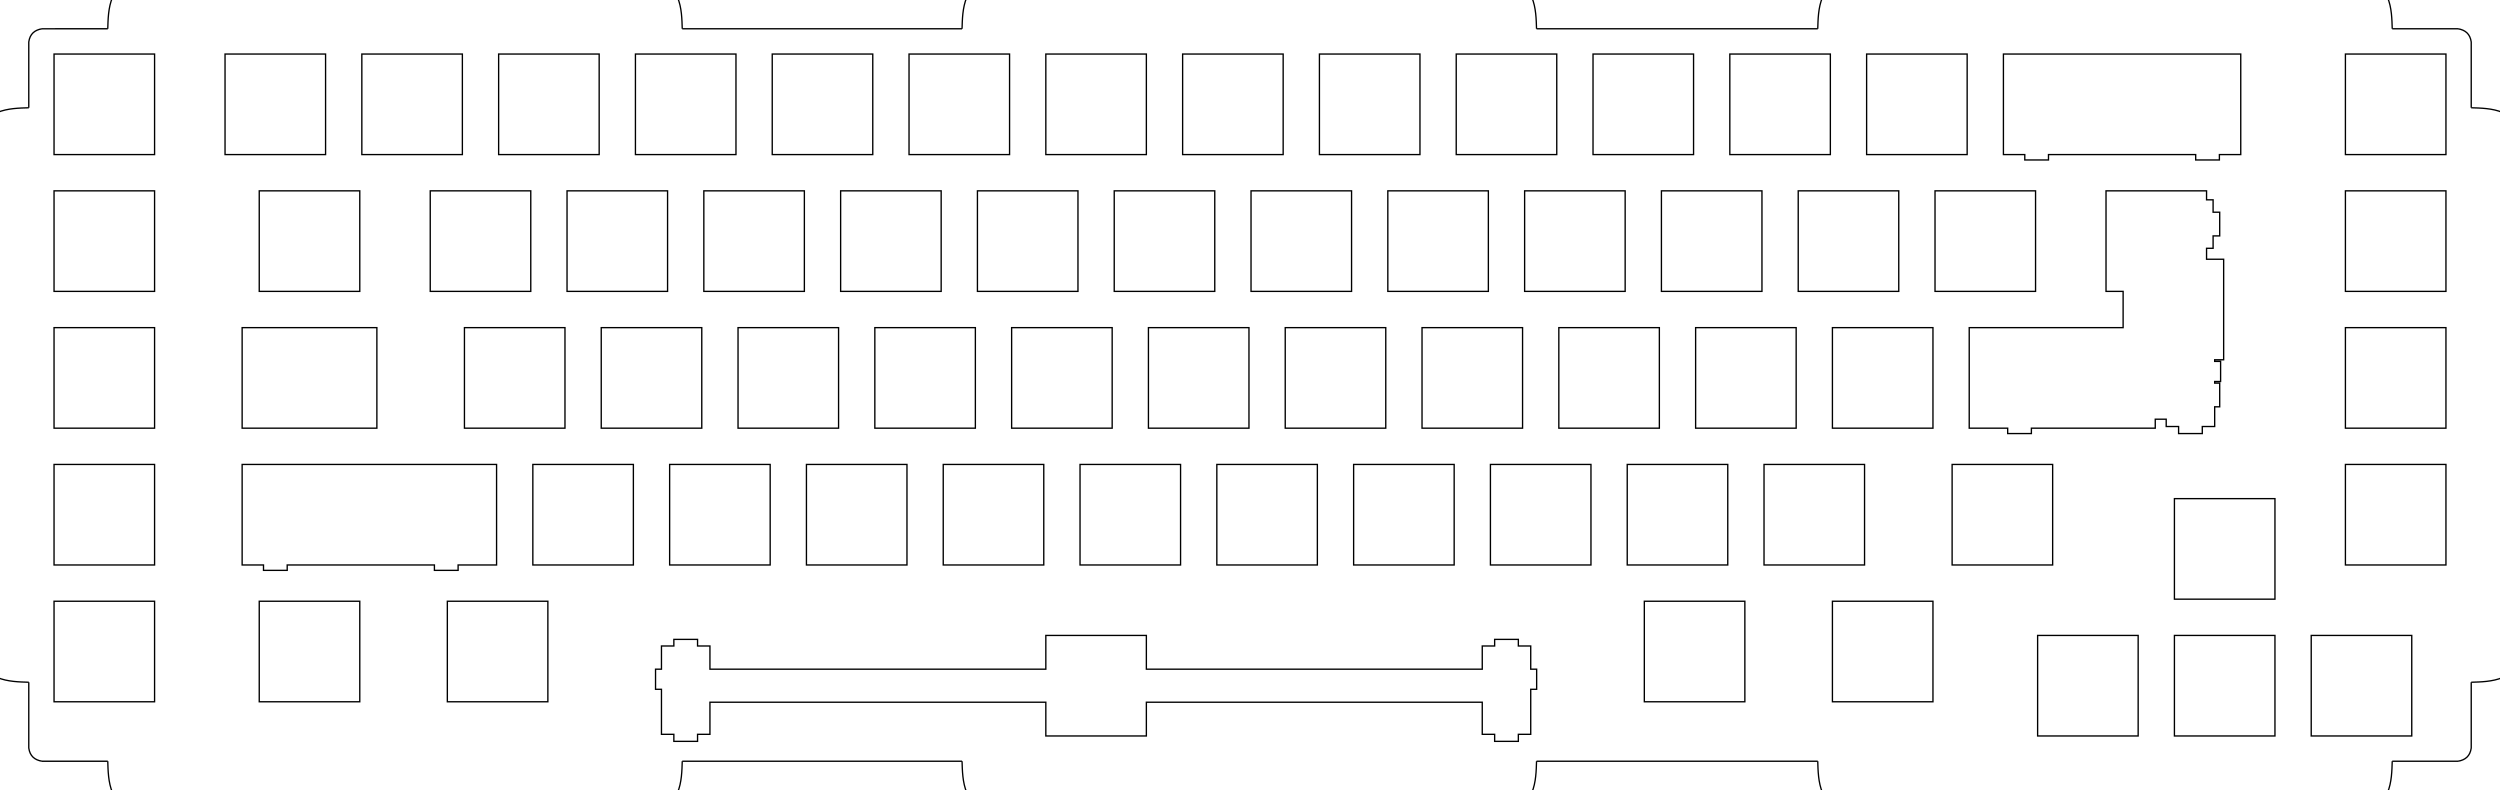 <?xml version="1.0" encoding="UTF-8" standalone="no"?>
<!-- Generated by SVGo -->

<svg
   width="348.140mm"
   height="110.014mm"
   viewBox="0.000 0.000 348.140 110.014"
   version="1.1"
   id="svg146"
   sodipodi:docname="Diom-65MK_Plate-GasketsSym.svg"
   inkscape:version="1.1.2 (b8e25be833, 2022-02-05)"
   xmlns:inkscape="http://www.inkscape.org/namespaces/inkscape"
   xmlns:sodipodi="http://sodipodi.sourceforge.net/DTD/sodipodi-0.dtd"
   xmlns="http://www.w3.org/2000/svg"
   xmlns:svg="http://www.w3.org/2000/svg">
  <defs
     id="defs150" />
  <sodipodi:namedview
     id="namedview148"
     pagecolor="#ffffff"
     bordercolor="#999999"
     borderopacity="1"
     inkscape:pageshadow="0"
     inkscape:pageopacity="0"
     inkscape:pagecheckerboard="0"
     inkscape:document-units="mm"
     showgrid="false"
     inkscape:zoom="0.90514948"
     inkscape:cx="591.06259"
     inkscape:cy="215.43403"
     inkscape:window-width="1920"
     inkscape:window-height="1017"
     inkscape:window-x="-8"
     inkscape:window-y="-8"
     inkscape:window-maximized="1"
     inkscape:current-layer="svg146"
     showguides="false">
    <sodipodi:guide
       position="11.619,120.172"
       orientation="0,-1"
       id="guide11537" />
    <inkscape:grid
       type="xygrid"
       id="grid14613" />
  </sodipodi:namedview>
  <polygon
     points="145.638,88.488 145.638,93.188 98.863,93.188 98.863,89.958 97.138,89.958 97.138,89.038 93.838,89.038 93.838,89.958 92.113,89.958 92.113,93.188 91.288,93.188 91.288,95.988 92.113,95.988 92.113,102.258 93.838,102.258 93.838,103.238 97.138,103.238 97.138,102.258 98.863,102.258 98.863,97.788 145.638,97.788 145.638,102.488 159.638,102.488 159.638,97.788 206.413,97.788 206.413,102.258 208.138,102.258 208.138,103.238 211.438,103.238 211.438,102.258 213.163,102.258 213.163,95.988 213.988,95.988 213.988,93.188 213.163,93.188 213.163,89.958 211.438,89.958 211.438,89.038 208.138,89.038 208.138,89.958 206.413,89.958 206.413,93.188 159.638,93.188 159.638,88.488"
     style="fill:none;stroke-width:0.05mm;stroke:black"
     id="polygon4" />
  <polygon
     points="283.751,88.488 283.751,102.488 297.751,102.488 297.751,88.488"
     style="fill:none;stroke-width:0.05mm;stroke:black"
     id="polygon6" />
  <polygon
     points="302.801,88.488 302.801,102.488 316.801,102.488 316.801,88.488"
     style="fill:none;stroke-width:0.05mm;stroke:black"
     id="polygon8" />
  <polygon
     points="321.851,88.488 321.851,102.488 335.851,102.488 335.851,88.488"
     style="fill:none;stroke-width:0.05mm;stroke:black"
     id="polygon10" />
  <polygon
     points="7.526,83.726 7.526,97.726 21.526,97.726 21.526,83.726"
     style="fill:none;stroke-width:0.05mm;stroke:black"
     id="polygon12" />
  <polygon
     points="36.101,83.726 36.101,97.726 50.101,97.726 50.101,83.726"
     style="fill:none;stroke-width:0.05mm;stroke:black"
     id="polygon14" />
  <polygon
     points="62.294,83.726 62.294,97.726 76.294,97.726 76.294,83.726"
     style="fill:none;stroke-width:0.05mm;stroke:black"
     id="polygon16" />
  <polygon
     points="228.982,83.726 228.982,97.726 242.982,97.726 242.982,83.726"
     style="fill:none;stroke-width:0.05mm;stroke:black"
     id="polygon18" />
  <polygon
     points="255.176,83.726 255.176,97.726 269.176,97.726 269.176,83.726"
     style="fill:none;stroke-width:0.05mm;stroke:black"
     id="polygon20" />
  <polygon
     points="302.801,69.438 302.801,83.438 316.801,83.438 316.801,69.438"
     style="fill:none;stroke-width:0.05mm;stroke:black"
     id="polygon22" />
  <polygon
     points="33.719,64.676 33.719,78.676 36.694,78.676 36.694,79.426 39.994,79.426 39.994,78.676 60.494,78.676 60.494,79.426 63.794,79.426 63.794,78.676 69.151,78.676 69.151,64.676"
     style="fill:none;stroke-width:0.05mm;stroke:black"
     id="polygon24" />
  <polygon
     points="7.526,64.676 7.526,78.676 21.526,78.676 21.526,64.676"
     style="fill:none;stroke-width:0.05mm;stroke:black"
     id="polygon26" />
  <polygon
     points="74.201,64.676 74.201,78.676 88.201,78.676 88.201,64.676"
     style="fill:none;stroke-width:0.05mm;stroke:black"
     id="polygon28" />
  <polygon
     points="93.251,64.676 93.251,78.676 107.251,78.676 107.251,64.676"
     style="fill:none;stroke-width:0.05mm;stroke:black"
     id="polygon30" />
  <polygon
     points="112.301,64.676 112.301,78.676 126.301,78.676 126.301,64.676"
     style="fill:none;stroke-width:0.05mm;stroke:black"
     id="polygon32" />
  <polygon
     points="131.351,64.676 131.351,78.676 145.351,78.676 145.351,64.676"
     style="fill:none;stroke-width:0.05mm;stroke:black"
     id="polygon34" />
  <polygon
     points="150.401,64.676 150.401,78.676 164.401,78.676 164.401,64.676"
     style="fill:none;stroke-width:0.05mm;stroke:black"
     id="polygon36" />
  <polygon
     points="169.451,64.676 169.451,78.676 183.451,78.676 183.451,64.676"
     style="fill:none;stroke-width:0.05mm;stroke:black"
     id="polygon38" />
  <polygon
     points="188.501,64.676 188.501,78.676 202.501,78.676 202.501,64.676"
     style="fill:none;stroke-width:0.05mm;stroke:black"
     id="polygon40" />
  <polygon
     points="207.551,64.676 207.551,78.676 221.551,78.676 221.551,64.676"
     style="fill:none;stroke-width:0.05mm;stroke:black"
     id="polygon42" />
  <polygon
     points="226.601,64.676 226.601,78.676 240.601,78.676 240.601,64.676"
     style="fill:none;stroke-width:0.05mm;stroke:black"
     id="polygon44" />
  <polygon
     points="245.651,64.676 245.651,78.676 259.650,78.676 259.650,64.676"
     style="fill:none;stroke-width:0.05mm;stroke:black"
     id="polygon46" />
  <polygon
     points="271.844,64.676 271.844,78.676 285.844,78.676 285.844,64.676"
     style="fill:none;stroke-width:0.05mm;stroke:black"
     id="polygon48" />
  <polygon
     points="326.613,64.676 326.613,78.676 340.613,78.676 340.613,64.676"
     style="fill:none;stroke-width:0.05mm;stroke:black"
     id="polygon50" />
  <polygon
     points="293.276,26.576 293.276,40.576 295.657,40.576 295.657,45.626 274.226,45.626 274.226,59.626 279.582,59.626 279.582,60.376 282.882,60.376 282.882,59.626 300.132,59.626 300.132,58.376 301.657,58.376 301.657,59.395 303.382,59.395 303.382,60.376 306.682,60.376 306.682,59.395 308.407,59.395 308.407,56.651 309.107,56.651 309.107,53.351 308.407,53.351 308.407,53.126 309.232,53.126 309.232,50.326 308.407,50.326 308.407,50.101 309.657,50.101 309.657,36.101 307.276,36.101 307.276,34.576 308.187,34.576 308.187,32.851 309.107,32.851 309.107,29.551 308.187,29.551 308.187,27.826 307.276,27.826 307.276,26.576"
     style="fill:none;stroke-width:0.05mm;stroke:black"
     id="polygon52" />
  <polygon
     points="7.526,45.626 7.526,59.626 21.526,59.626 21.526,45.626"
     style="fill:none;stroke-width:0.05mm;stroke:black"
     id="polygon54" />
  <polygon
     points="33.719,45.626 33.719,59.626 52.482,59.626 52.482,45.626"
     style="fill:none;stroke-width:0.05mm;stroke:black"
     id="polygon56" />
  <polygon
     points="64.676,45.626 64.676,59.626 78.676,59.626 78.676,45.626"
     style="fill:none;stroke-width:0.05mm;stroke:black"
     id="polygon58" />
  <polygon
     points="83.726,45.626 83.726,59.626 97.726,59.626 97.726,45.626"
     style="fill:none;stroke-width:0.05mm;stroke:black"
     id="polygon60" />
  <polygon
     points="102.776,45.626 102.776,59.626 116.776,59.626 116.776,45.626"
     style="fill:none;stroke-width:0.05mm;stroke:black"
     id="polygon62" />
  <polygon
     points="121.826,45.626 121.826,59.626 135.826,59.626 135.826,45.626"
     style="fill:none;stroke-width:0.05mm;stroke:black"
     id="polygon64" />
  <polygon
     points="140.876,45.626 140.876,59.626 154.876,59.626 154.876,45.626"
     style="fill:none;stroke-width:0.05mm;stroke:black"
     id="polygon66" />
  <polygon
     points="159.926,45.626 159.926,59.626 173.926,59.626 173.926,45.626"
     style="fill:none;stroke-width:0.05mm;stroke:black"
     id="polygon68" />
  <polygon
     points="178.976,45.626 178.976,59.626 192.976,59.626 192.976,45.626"
     style="fill:none;stroke-width:0.05mm;stroke:black"
     id="polygon70" />
  <polygon
     points="198.026,45.626 198.026,59.626 212.026,59.626 212.026,45.626"
     style="fill:none;stroke-width:0.05mm;stroke:black"
     id="polygon72" />
  <polygon
     points="217.076,45.626 217.076,59.626 231.076,59.626 231.076,45.626"
     style="fill:none;stroke-width:0.05mm;stroke:black"
     id="polygon74" />
  <polygon
     points="236.126,45.626 236.126,59.626 250.126,59.626 250.126,45.626"
     style="fill:none;stroke-width:0.05mm;stroke:black"
     id="polygon76" />
  <polygon
     points="255.176,45.626 255.176,59.626 269.176,59.626 269.176,45.626"
     style="fill:none;stroke-width:0.05mm;stroke:black"
     id="polygon78" />
  <polygon
     points="326.613,45.626 326.613,59.626 340.613,59.626 340.613,45.626"
     style="fill:none;stroke-width:0.05mm;stroke:black"
     id="polygon80" />
  <polygon
     points="7.526,26.576 7.526,40.576 21.526,40.576 21.526,26.576"
     style="fill:none;stroke-width:0.05mm;stroke:black"
     id="polygon84" />
  <polygon
     points="36.101,26.576 36.101,40.576 50.101,40.576 50.101,26.576"
     style="fill:none;stroke-width:0.05mm;stroke:black"
     id="polygon86" />
  <polygon
     points="59.913,26.576 59.913,40.576 73.913,40.576 73.913,26.576"
     style="fill:none;stroke-width:0.05mm;stroke:black"
     id="polygon88" />
  <polygon
     points="78.963,26.576 78.963,40.576 92.963,40.576 92.963,26.576"
     style="fill:none;stroke-width:0.05mm;stroke:black"
     id="polygon90" />
  <polygon
     points="98.013,26.576 98.013,40.576 112.013,40.576 112.013,26.576"
     style="fill:none;stroke-width:0.05mm;stroke:black"
     id="polygon92" />
  <polygon
     points="117.063,26.576 117.063,40.576 131.063,40.576 131.063,26.576"
     style="fill:none;stroke-width:0.05mm;stroke:black"
     id="polygon94" />
  <polygon
     points="136.113,26.576 136.113,40.576 150.113,40.576 150.113,26.576"
     style="fill:none;stroke-width:0.05mm;stroke:black"
     id="polygon96" />
  <polygon
     points="155.163,26.576 155.163,40.576 169.163,40.576 169.163,26.576"
     style="fill:none;stroke-width:0.05mm;stroke:black"
     id="polygon98" />
  <polygon
     points="174.213,26.576 174.213,40.576 188.213,40.576 188.213,26.576"
     style="fill:none;stroke-width:0.05mm;stroke:black"
     id="polygon100" />
  <polygon
     points="193.263,26.576 193.263,40.576 207.263,40.576 207.263,26.576"
     style="fill:none;stroke-width:0.05mm;stroke:black"
     id="polygon102" />
  <polygon
     points="212.313,26.576 212.313,40.576 226.313,40.576 226.313,26.576"
     style="fill:none;stroke-width:0.05mm;stroke:black"
     id="polygon104" />
  <polygon
     points="231.363,26.576 231.363,40.576 245.363,40.576 245.363,26.576"
     style="fill:none;stroke-width:0.05mm;stroke:black"
     id="polygon106" />
  <polygon
     points="250.413,26.576 250.413,40.576 264.413,40.576 264.413,26.576"
     style="fill:none;stroke-width:0.05mm;stroke:black"
     id="polygon108" />
  <polygon
     points="269.463,26.576 269.463,40.576 283.463,40.576 283.463,26.576"
     style="fill:none;stroke-width:0.05mm;stroke:black"
     id="polygon110" />
  <polygon
     points="326.613,26.576 326.613,40.576 340.613,40.576 340.613,26.576"
     style="fill:none;stroke-width:0.05mm;stroke:black"
     id="polygon112" />
  <polygon
     points="278.988,7.526 278.988,21.526 281.963,21.526 281.963,22.276 285.263,22.276 285.263,21.526 305.763,21.526 305.763,22.276 309.063,22.276 309.063,21.526 312.038,21.526 312.038,7.526"
     style="fill:none;stroke-width:0.05mm;stroke:black"
     id="polygon114" />
  <polygon
     points="7.526,7.526 7.526,21.526 21.526,21.526 21.526,7.526"
     style="fill:none;stroke-width:0.05mm;stroke:black"
     id="polygon116" />
  <polygon
     points="31.338,7.526 31.338,21.526 45.338,21.526 45.338,7.526"
     style="fill:none;stroke-width:0.05mm;stroke:black"
     id="polygon118" />
  <polygon
     points="50.388,7.526 50.388,21.526 64.388,21.526 64.388,7.526"
     style="fill:none;stroke-width:0.05mm;stroke:black"
     id="polygon120" />
  <polygon
     points="69.438,7.526 69.438,21.526 83.438,21.526 83.438,7.526"
     style="fill:none;stroke-width:0.05mm;stroke:black"
     id="polygon122" />
  <polygon
     points="88.488,7.526 88.488,21.526 102.488,21.526 102.488,7.526"
     style="fill:none;stroke-width:0.05mm;stroke:black"
     id="polygon124" />
  <polygon
     points="107.538,7.526 107.538,21.526 121.538,21.526 121.538,7.526"
     style="fill:none;stroke-width:0.05mm;stroke:black"
     id="polygon126" />
  <polygon
     points="126.588,7.526 126.588,21.526 140.588,21.526 140.588,7.526"
     style="fill:none;stroke-width:0.05mm;stroke:black"
     id="polygon128" />
  <polygon
     points="145.638,7.526 145.638,21.526 159.638,21.526 159.638,7.526"
     style="fill:none;stroke-width:0.05mm;stroke:black"
     id="polygon130" />
  <polygon
     points="164.688,7.526 164.688,21.526 178.688,21.526 178.688,7.526"
     style="fill:none;stroke-width:0.05mm;stroke:black"
     id="polygon132" />
  <polygon
     points="183.738,7.526 183.738,21.526 197.738,21.526 197.738,7.526"
     style="fill:none;stroke-width:0.05mm;stroke:black"
     id="polygon134" />
  <polygon
     points="202.788,7.526 202.788,21.526 216.788,21.526 216.788,7.526"
     style="fill:none;stroke-width:0.05mm;stroke:black"
     id="polygon136" />
  <polygon
     points="221.838,7.526 221.838,21.526 235.838,21.526 235.838,7.526"
     style="fill:none;stroke-width:0.05mm;stroke:black"
     id="polygon138" />
  <polygon
     points="240.888,7.526 240.888,21.526 254.888,21.526 254.888,7.526"
     style="fill:none;stroke-width:0.05mm;stroke:black"
     id="polygon140" />
  <polygon
     points="259.938,7.526 259.938,21.526 273.938,21.526 273.938,7.526"
     style="fill:none;stroke-width:0.05mm;stroke:black"
     id="polygon142" />
  <polygon
     points="326.613,7.526 326.613,21.526 340.613,21.526 340.613,7.526"
     style="fill:none;stroke-width:0.05mm;stroke:black"
     id="polygon144" />
  <g
     id="g11471"
     transform="translate(4.007,15.007)">
    <path
       style="fill:none;stroke:#000000;stroke-width:0.187;stroke-linecap:butt;stroke-linejoin:miter;stroke-miterlimit:4;stroke-dasharray:none;stroke-opacity:1"
       d="M 0,0 C -2.438,0.081 -6.984,0.046 -7,5 V 40"
       id="path3138"
       sodipodi:nodetypes="ccc" />
    <path
       style="fill:none;stroke:#000000;stroke-width:0.187;stroke-linecap:butt;stroke-linejoin:miter;stroke-miterlimit:4;stroke-dasharray:none;stroke-opacity:1"
       d="M 0,80 C -2.438,79.919 -6.984,79.954 -7,75 V 40"
       id="path11467"
       sodipodi:nodetypes="ccc" />
  </g>
  <g
     id="g11471-2"
     transform="rotate(90,104.982,108.989)">
    <path
       style="fill:none;stroke:#000000;stroke-width:0.187;stroke-linecap:butt;stroke-linejoin:miter;stroke-miterlimit:4;stroke-dasharray:none;stroke-opacity:1"
       d="M 0,0 C -2.438,0.081 -6.984,0.046 -7,5 V 40"
       id="path3138-9"
       sodipodi:nodetypes="ccc" />
    <path
       style="fill:none;stroke:#000000;stroke-width:0.187;stroke-linecap:butt;stroke-linejoin:miter;stroke-miterlimit:4;stroke-dasharray:none;stroke-opacity:1"
       d="M 0,80 C -2.438,79.919 -6.984,79.954 -7,75 V 40"
       id="path11467-9"
       sodipodi:nodetypes="ccc" />
  </g>
  <g
     id="g11471-2-1"
     transform="rotate(90,45.5,49.507)">
    <g
       id="g14915">
      <path
         style="fill:none;stroke:#000000;stroke-width:0.187;stroke-linecap:butt;stroke-linejoin:miter;stroke-miterlimit:4;stroke-dasharray:none;stroke-opacity:1"
         d="M 0,0 C -2.438,0.081 -6.984,0.046 -7,5 V 40"
         id="path3138-9-1"
         sodipodi:nodetypes="ccc" />
      <path
         style="fill:none;stroke:#000000;stroke-width:0.187;stroke-linecap:butt;stroke-linejoin:miter;stroke-miterlimit:4;stroke-dasharray:none;stroke-opacity:1"
         d="M 2.82e-4,80 C -2.438,79.919 -6.984,79.954 -7,75 V 40"
         id="path11467-9-0"
         sodipodi:nodetypes="ccc" />
    </g>
  </g>
  <g
     id="g11471-2-5"
     transform="rotate(90,164.563,168.57)">
    <path
       style="fill:none;stroke:#000000;stroke-width:0.187;stroke-linecap:butt;stroke-linejoin:miter;stroke-miterlimit:4;stroke-dasharray:none;stroke-opacity:1"
       d="M 0,0 C -2.438,0.081 -6.984,0.046 -7,5 V 40"
       id="path3138-9-3"
       sodipodi:nodetypes="ccc" />
    <path
       style="fill:none;stroke:#000000;stroke-width:0.187;stroke-linecap:butt;stroke-linejoin:miter;stroke-miterlimit:4;stroke-dasharray:none;stroke-opacity:1"
       d="M 0,80 C -2.438,79.919 -6.984,79.954 -7,75 V 40"
       id="path11467-9-1"
       sodipodi:nodetypes="ccc" />
  </g>
  <g
     id="g11471-5"
     transform="matrix(-1,0,0,1,344.133,15.007)">
    <path
       style="fill:none;stroke:#000000;stroke-width:0.187;stroke-linecap:butt;stroke-linejoin:miter;stroke-miterlimit:4;stroke-dasharray:none;stroke-opacity:1"
       d="M 1.2e-4,0 C -2.438,0.081 -6.984,0.046 -7,5 v 35"
       id="path3138-3"
       sodipodi:nodetypes="ccc" />
    <path
       style="fill:none;stroke:#000000;stroke-width:0.187;stroke-linecap:butt;stroke-linejoin:miter;stroke-miterlimit:4;stroke-dasharray:none;stroke-opacity:1"
       d="M 0,80 C -2.438,79.919 -6.984,79.954 -7,75 V 40"
       id="path11467-1"
       sodipodi:nodetypes="ccc" />
  </g>
  <g
     id="g13458"
     style="stroke-width:0.189;stroke-miterlimit:4;stroke-dasharray:none"
     transform="translate(0,-0.999)">
    <g
       id="g13259"
       style="stroke-width:0.189;stroke-miterlimit:4;stroke-dasharray:none"
       transform="translate(-1)">
      <path
         style="fill:none;stroke:#000000;stroke-width:0.189;stroke-linecap:butt;stroke-linejoin:miter;stroke-miterlimit:4;stroke-dasharray:none;stroke-opacity:1"
         d="M 16.007,5.006 6.844,5.007"
         id="path12357"
         sodipodi:nodetypes="cc" />
      <path
         style="fill:none;stroke:#000000;stroke-width:0.189;stroke-linecap:butt;stroke-linejoin:miter;stroke-miterlimit:4;stroke-dasharray:none;stroke-opacity:1"
         d="M 5.007,16.005 5.007,6.844 C 5.163,5.72 5.836,5.175 6.844,5.007"
         id="path12472"
         sodipodi:nodetypes="ccc" />
    </g>
  </g>
  <g
     id="g13458-27"
     style="stroke-width:0.189;stroke-miterlimit:4;stroke-dasharray:none"
     transform="rotate(180,174.07,55.007)">
    <g
       id="g13259-6"
       style="stroke-width:0.189;stroke-miterlimit:4;stroke-dasharray:none" />
  </g>
  <g
     id="g13458-2"
     style="stroke-width:0.189;stroke-miterlimit:4;stroke-dasharray:none"
     transform="matrix(-1,0,0,1,349.14,-1)">
    <g
       id="g13259-8"
       style="stroke-width:0.189;stroke-miterlimit:4;stroke-dasharray:none">
      <path
         style="fill:none;stroke:#000000;stroke-width:0.189;stroke-linecap:butt;stroke-linejoin:miter;stroke-miterlimit:4;stroke-dasharray:none;stroke-opacity:1"
         d="M 16.007,5.007 6.844,5.007"
         id="path12357-7"
         sodipodi:nodetypes="cc" />
      <path
         style="fill:none;stroke:#000000;stroke-width:0.189;stroke-linecap:butt;stroke-linejoin:miter;stroke-miterlimit:4;stroke-dasharray:none;stroke-opacity:1"
         d="M 5.007,16.007 5.007,6.844 C 5.163,5.72 5.836,5.175 6.844,5.007"
         id="path12472-7"
         sodipodi:nodetypes="ccc" />
    </g>
  </g>
  <path
     style="fill:none;stroke:#000000;stroke-width:0.189;stroke-linecap:butt;stroke-linejoin:miter;stroke-miterlimit:4;stroke-dasharray:none;stroke-opacity:1"
     d="m 95.007,4.007 38.965,1.9e-6"
     id="path13660" />
  <path
     style="fill:none;stroke:#000000;stroke-width:0.189;stroke-linecap:butt;stroke-linejoin:miter;stroke-miterlimit:4;stroke-dasharray:none;stroke-opacity:1"
     d="m 213.972,4.007 h 39.161"
     id="path13775" />
  <g
     id="g2051"
     transform="matrix(1,0,0,-1,2.777,68.099)">
    <g
       id="g11471-2-17"
       transform="rotate(90,124.551,86.644)">
      <path
         style="fill:none;stroke:#000000;stroke-width:0.187;stroke-linecap:butt;stroke-linejoin:miter;stroke-miterlimit:4;stroke-dasharray:none;stroke-opacity:1"
         d="M 0,0 C -2.438,0.081 -6.984,0.046 -7,5 V 40"
         id="path3138-9-9"
         sodipodi:nodetypes="ccc" />
      <path
         style="fill:none;stroke:#000000;stroke-width:0.187;stroke-linecap:butt;stroke-linejoin:miter;stroke-miterlimit:4;stroke-dasharray:none;stroke-opacity:1"
         d="M 0,80 C -2.438,79.919 -6.984,79.954 -7,75 V 40"
         id="path11467-9-3"
         sodipodi:nodetypes="ccc" />
    </g>
    <g
       id="g11471-2-1-7"
       transform="rotate(90,65.069,27.161)">
      <g
         id="g14915-9">
        <path
           style="fill:none;stroke:#000000;stroke-width:0.187;stroke-linecap:butt;stroke-linejoin:miter;stroke-miterlimit:4;stroke-dasharray:none;stroke-opacity:1"
           d="M 0,0 C -2.438,0.081 -6.984,0.046 -7,5 V 40"
           id="path3138-9-1-8"
           sodipodi:nodetypes="ccc" />
        <path
           style="fill:none;stroke:#000000;stroke-width:0.187;stroke-linecap:butt;stroke-linejoin:miter;stroke-miterlimit:4;stroke-dasharray:none;stroke-opacity:1"
           d="M 2.82e-4,80 C -2.438,79.919 -6.984,79.954 -7,75 V 40"
           id="path11467-9-0-1"
           sodipodi:nodetypes="ccc" />
      </g>
    </g>
    <g
       id="g11471-2-5-5"
       transform="rotate(90,184.131,146.224)">
      <path
         style="fill:none;stroke:#000000;stroke-width:0.187;stroke-linecap:butt;stroke-linejoin:miter;stroke-miterlimit:4;stroke-dasharray:none;stroke-opacity:1"
         d="M 0,0 C -2.438,0.081 -6.984,0.046 -7,5 V 40"
         id="path3138-9-3-7"
         sodipodi:nodetypes="ccc" />
      <path
         style="fill:none;stroke:#000000;stroke-width:0.187;stroke-linecap:butt;stroke-linejoin:miter;stroke-miterlimit:4;stroke-dasharray:none;stroke-opacity:1"
         d="M 0,80 C -2.438,79.919 -6.984,79.954 -7,75 V 40"
         id="path11467-9-1-0"
         sodipodi:nodetypes="ccc" />
    </g>
    <g
       id="g13458-1"
       style="stroke-width:0.189;stroke-miterlimit:4;stroke-dasharray:none"
       transform="translate(-2.777,-42.913)">
      <g
         id="g13259-3"
         style="stroke-width:0.189;stroke-miterlimit:4;stroke-dasharray:none"
         transform="translate(-1)">
        <path
           style="fill:none;stroke:#000000;stroke-width:0.189;stroke-linecap:butt;stroke-linejoin:miter;stroke-miterlimit:4;stroke-dasharray:none;stroke-opacity:1"
           d="M 16.007,5.006 6.844,5.007"
           id="path12357-3"
           sodipodi:nodetypes="cc" />
        <path
           style="fill:none;stroke:#000000;stroke-width:0.189;stroke-linecap:butt;stroke-linejoin:miter;stroke-miterlimit:4;stroke-dasharray:none;stroke-opacity:1"
           d="M 5.007,16.005 5.007,6.844 C 5.163,5.72 5.836,5.175 6.844,5.007"
           id="path12472-4"
           sodipodi:nodetypes="ccc" />
      </g>
    </g>
    <g
       id="g13458-2-3"
       style="stroke-width:0.189;stroke-miterlimit:4;stroke-dasharray:none"
       transform="matrix(-1,0,0,1,346.363,-42.914)">
      <g
         id="g13259-8-4"
         style="stroke-width:0.189;stroke-miterlimit:4;stroke-dasharray:none">
        <path
           style="fill:none;stroke:#000000;stroke-width:0.189;stroke-linecap:butt;stroke-linejoin:miter;stroke-miterlimit:4;stroke-dasharray:none;stroke-opacity:1"
           d="M 16.007,5.007 6.844,5.007"
           id="path12357-7-4"
           sodipodi:nodetypes="cc" />
        <path
           style="fill:none;stroke:#000000;stroke-width:0.189;stroke-linecap:butt;stroke-linejoin:miter;stroke-miterlimit:4;stroke-dasharray:none;stroke-opacity:1"
           d="M 5.007,16.007 5.007,6.844 C 5.163,5.72 5.836,5.175 6.844,5.007"
           id="path12472-7-2"
           sodipodi:nodetypes="ccc" />
      </g>
    </g>
    <path
       style="fill:none;stroke:#000000;stroke-width:0.189;stroke-linecap:butt;stroke-linejoin:miter;stroke-miterlimit:4;stroke-dasharray:none;stroke-opacity:1"
       d="m 92.23,-37.907 38.965,2e-6"
       id="path13660-7" />
    <path
       style="fill:none;stroke:#000000;stroke-width:0.189;stroke-linecap:butt;stroke-linejoin:miter;stroke-miterlimit:4;stroke-dasharray:none;stroke-opacity:1"
       d="m 211.195,-37.907 h 39.161"
       id="path13775-9" />
  </g>
</svg>
